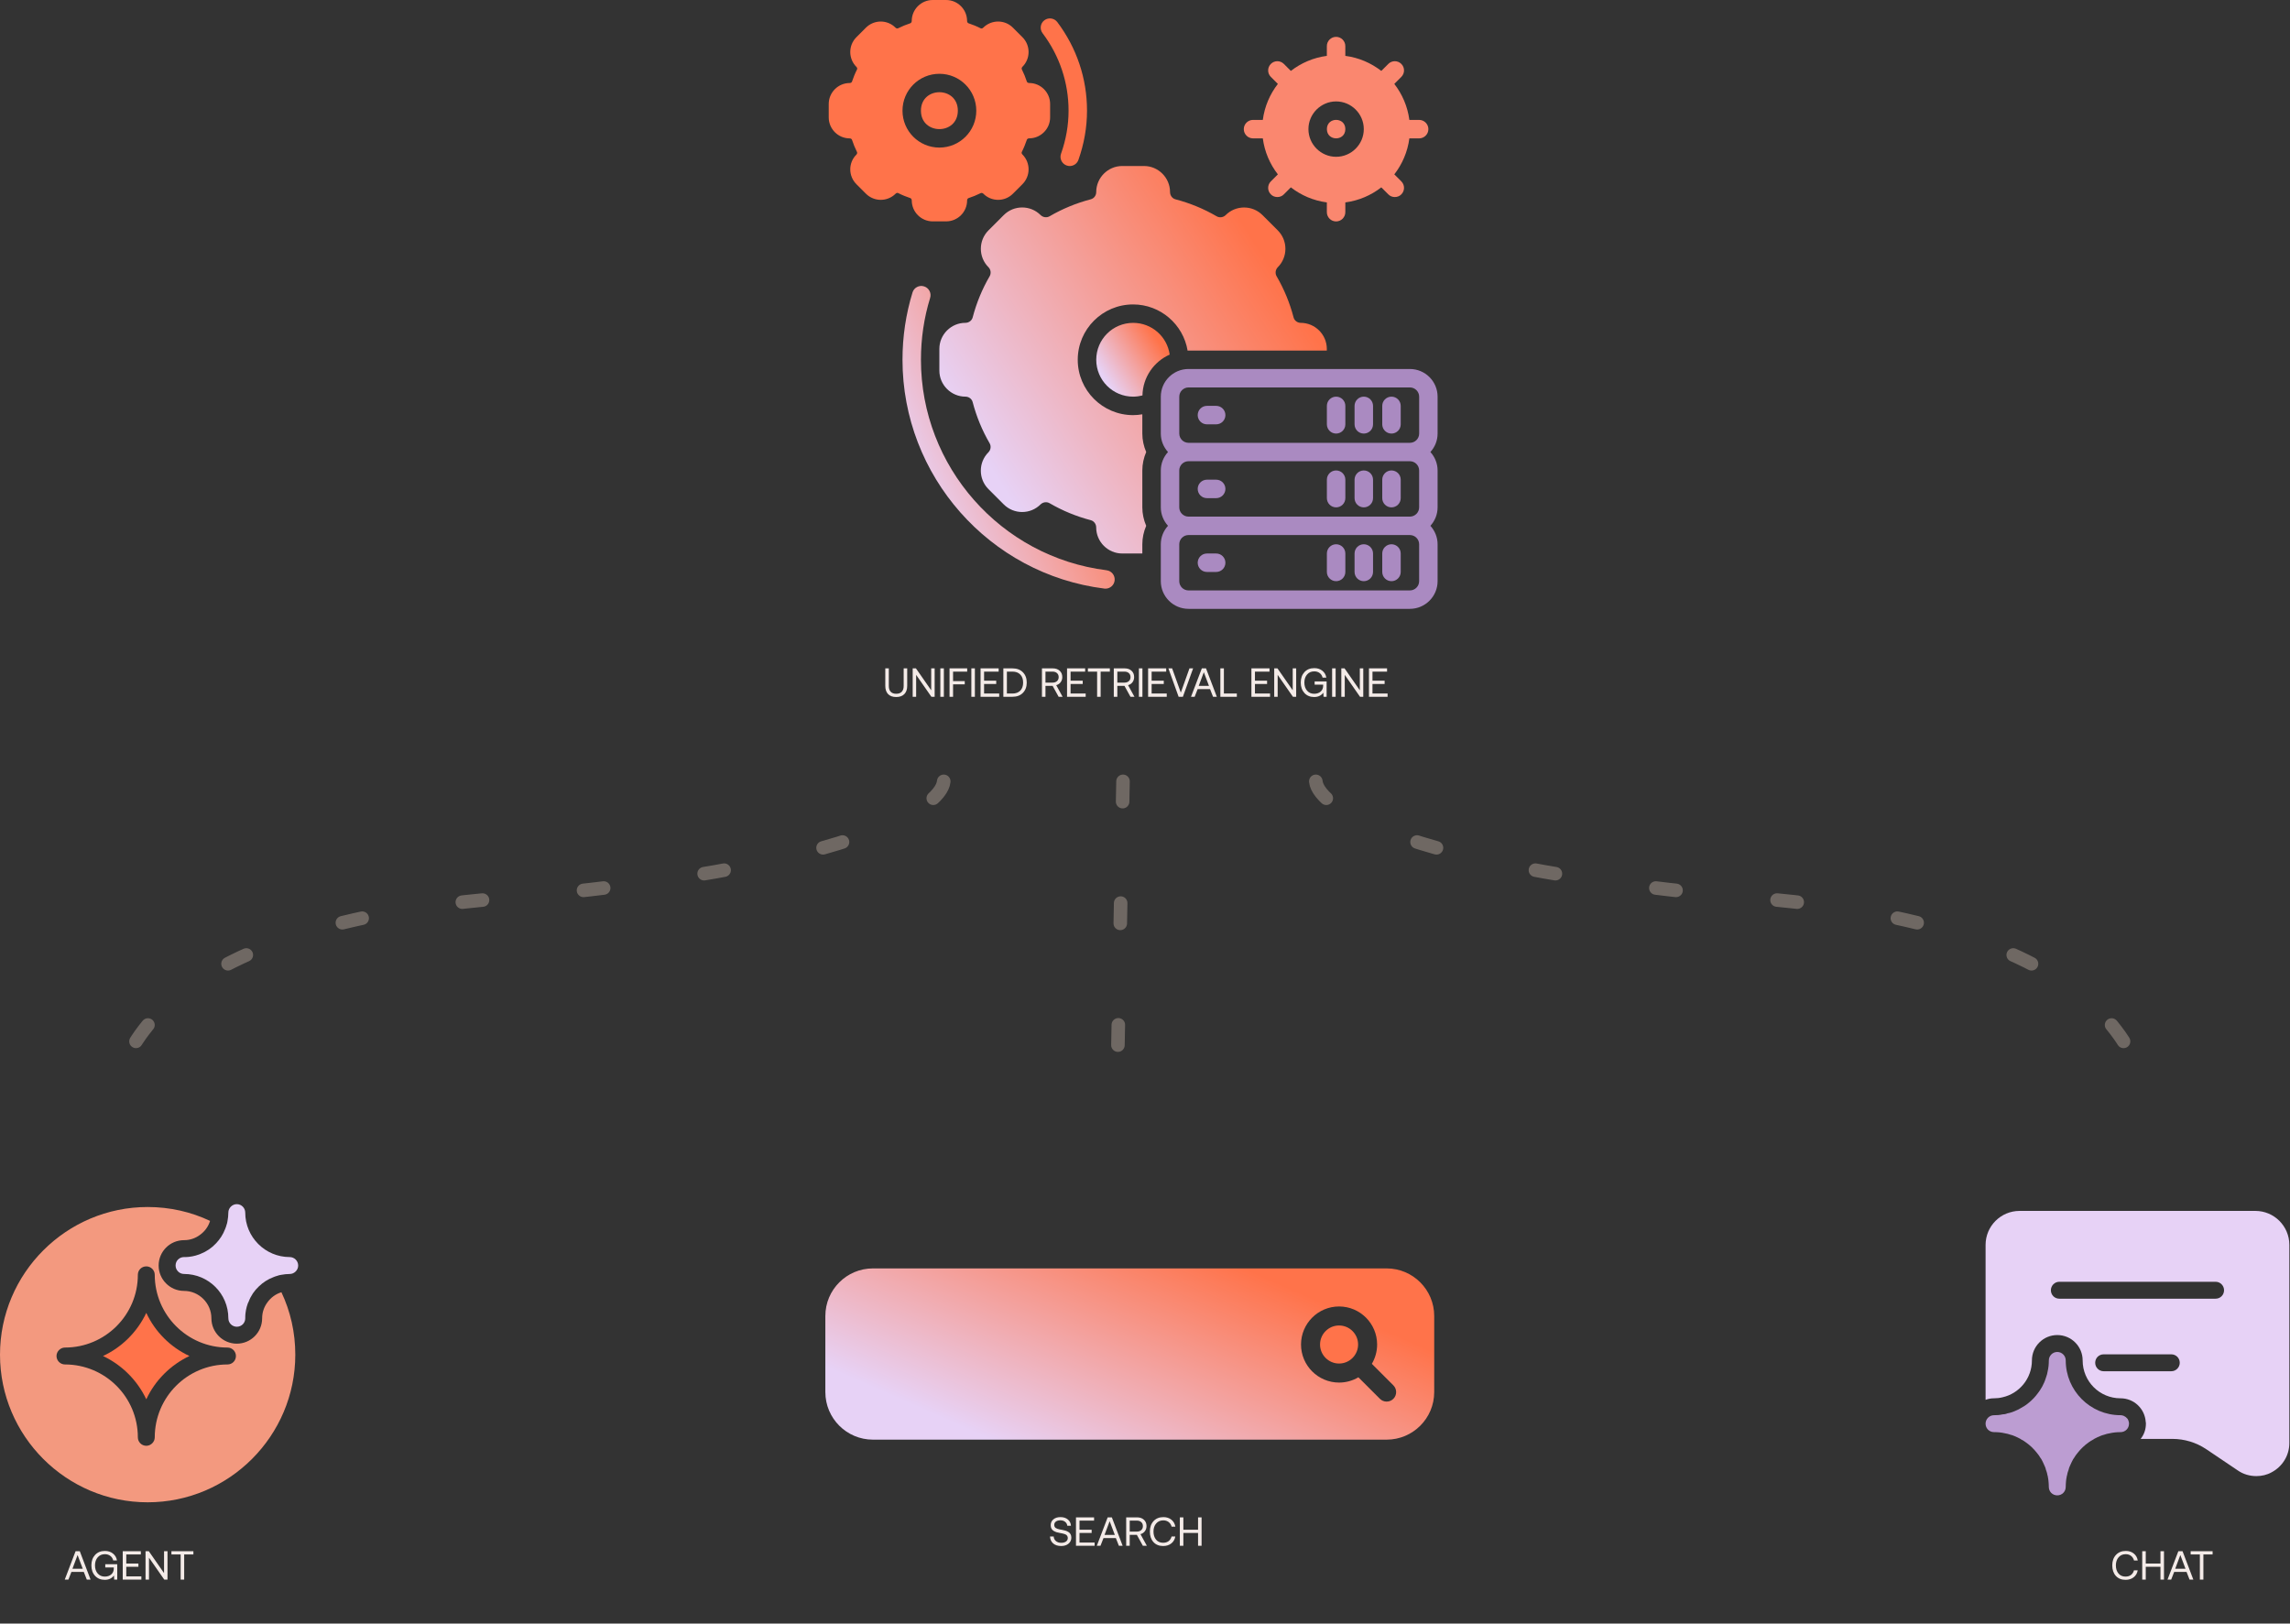 <svg width="677" height="480" viewBox="0 0 677 480" fill="none" xmlns="http://www.w3.org/2000/svg">
<rect x="0" y="0" width="677" height="480" fill="#333333" stroke="none"/>
<path d="M425 117.276C425 112.765 421.333 109.091 416.815 109.091H351.358C346.847 109.091 343.173 112.758 343.173 117.276V128.184C343.173 130.286 343.994 132.188 345.298 133.638C343.986 135.088 343.173 136.99 343.173 139.092V150C343.173 152.102 343.994 154.005 345.298 155.454C343.986 156.904 343.173 158.807 343.173 160.908V171.817C343.173 176.327 346.84 180.002 351.358 180.002H416.815C421.325 180.002 425 176.335 425 171.817V160.908C425 158.807 424.179 156.904 422.875 155.454C424.187 154.005 425 152.102 425 150V139.092C425 136.99 424.179 135.088 422.875 133.638C424.187 132.188 425 130.286 425 128.184V117.276ZM348.634 117.276C348.634 115.772 349.862 114.545 351.365 114.545H416.822C418.325 114.545 419.553 115.772 419.553 117.276V128.184C419.553 129.688 418.325 130.915 416.822 130.915H351.365C349.861 130.915 348.634 129.688 348.634 128.184V117.276ZM419.544 139.091V150C419.544 151.503 418.317 152.731 416.814 152.731H351.357C349.853 152.731 348.626 151.503 348.626 150V139.091C348.626 137.588 349.853 136.361 351.357 136.361H416.814C418.317 136.361 419.544 137.588 419.544 139.091ZM419.544 171.824C419.544 173.327 418.317 174.555 416.814 174.555H351.357C349.853 174.555 348.626 173.327 348.626 171.824V160.916C348.626 159.412 349.853 158.185 351.357 158.185H416.814C418.317 158.185 419.544 159.412 419.544 160.916V171.824Z" fill="#AA8AC1"/>
<path d="M356.811 125.453H359.542C361.045 125.453 362.273 124.233 362.273 122.722C362.273 121.219 361.053 119.991 359.542 119.991H356.811C355.307 119.991 354.08 121.211 354.08 122.722C354.08 124.226 355.3 125.453 356.811 125.453Z" fill="#AA8AC1"/>
<path d="M394.999 128.183C396.503 128.183 397.73 126.963 397.73 125.452V119.998C397.73 118.495 396.511 117.267 394.999 117.267C393.496 117.267 392.269 118.487 392.269 119.998V125.452C392.269 126.956 393.488 128.183 394.999 128.183Z" fill="#AA8AC1"/>
<path d="M403.184 128.183C404.688 128.183 405.915 126.963 405.915 125.452V119.998C405.915 118.495 404.695 117.267 403.184 117.267C401.681 117.267 400.453 118.487 400.453 119.998V125.452C400.453 126.956 401.673 128.183 403.184 128.183Z" fill="#AA8AC1"/>
<path d="M411.369 128.183C412.873 128.183 414.1 126.963 414.1 125.452V119.998C414.1 118.495 412.88 117.267 411.369 117.267C409.866 117.267 408.638 118.487 408.638 119.998V125.452C408.638 126.956 409.858 128.183 411.369 128.183Z" fill="#AA8AC1"/>
<path d="M356.811 147.276H359.542C361.045 147.276 362.273 146.056 362.273 144.545C362.273 143.042 361.053 141.814 359.542 141.814H356.811C355.307 141.814 354.08 143.034 354.08 144.545C354.08 146.049 355.3 147.276 356.811 147.276Z" fill="#AA8AC1"/>
<path d="M394.999 150C396.503 150 397.73 148.781 397.73 147.269V141.815C397.73 140.312 396.511 139.085 394.999 139.085C393.496 139.085 392.269 140.304 392.269 141.815V147.269C392.269 148.773 393.488 150 394.999 150Z" fill="#AA8AC1"/>
<path d="M403.184 150C404.688 150 405.915 148.781 405.915 147.269V141.815C405.915 140.312 404.695 139.085 403.184 139.085C401.681 139.085 400.453 140.304 400.453 141.815V147.269C400.453 148.773 401.673 150 403.184 150Z" fill="#AA8AC1"/>
<path d="M411.369 150C412.873 150 414.1 148.781 414.1 147.269V141.815C414.1 140.312 412.88 139.085 411.369 139.085C409.866 139.085 408.638 140.304 408.638 141.815V147.269C408.638 148.773 409.858 150 411.369 150Z" fill="#AA8AC1"/>
<path d="M359.543 163.639H356.812C355.308 163.639 354.081 164.858 354.081 166.369C354.081 167.873 355.301 169.1 356.812 169.1H359.543C361.046 169.1 362.273 167.881 362.273 166.369C362.273 164.866 361.054 163.639 359.543 163.639Z" fill="#AA8AC1"/>
<path d="M394.999 160.907C393.496 160.907 392.269 162.126 392.269 163.637V169.092C392.269 170.595 393.488 171.822 394.999 171.822C396.503 171.822 397.73 170.603 397.73 169.092V163.637C397.73 162.134 396.511 160.907 394.999 160.907Z" fill="#AA8AC1"/>
<path d="M403.184 160.907C401.681 160.907 400.453 162.126 400.453 163.637V169.092C400.453 170.595 401.673 171.822 403.184 171.822C404.688 171.822 405.915 170.603 405.915 169.092V163.637C405.915 162.134 404.695 160.907 403.184 160.907Z" fill="#AA8AC1"/>
<path d="M411.369 160.907C409.866 160.907 408.638 162.126 408.638 163.637V169.092C408.638 170.595 409.858 171.822 411.369 171.822C412.873 171.822 414.1 170.603 414.1 169.092V163.637C414.1 162.134 412.88 160.907 411.369 160.907Z" fill="#AA8AC1"/>
<path d="M384.55 95.45C383.568 95.45 382.67 94.798 382.425 93.839C381.305 89.559 379.617 85.463 377.408 81.673C376.917 80.829 377.055 79.709 377.761 79.003C380.76 76.004 380.76 71.118 377.761 68.118L373.235 63.592C370.236 60.593 365.349 60.593 362.35 63.592C361.644 64.298 360.524 64.436 359.68 63.945C355.891 61.736 351.794 60.048 347.514 58.928C346.563 58.683 345.903 57.785 345.903 56.773C345.903 52.546 342.436 49.078 338.209 49.078H331.773C327.546 49.078 324.079 52.546 324.079 56.795C324.079 57.777 323.427 58.675 322.468 58.92C318.188 60.04 314.091 61.728 310.302 63.937C309.458 64.428 308.369 64.29 307.632 63.584C304.633 60.585 299.746 60.585 296.747 63.584L292.221 68.11C289.222 71.11 289.222 75.996 292.221 78.996C292.927 79.701 293.065 80.821 292.574 81.665C290.365 85.455 288.677 89.551 287.557 93.831C287.311 94.783 286.414 95.442 285.401 95.442C281.175 95.442 277.707 98.909 277.707 103.136V109.572C277.707 113.799 281.174 117.266 285.424 117.266C286.406 117.266 287.304 117.918 287.549 118.877C288.669 123.158 290.357 127.254 292.566 131.044C293.057 131.887 292.919 133.007 292.213 133.713C289.214 136.712 289.214 141.599 292.213 144.598L296.739 149.124C299.738 152.124 304.625 152.124 307.624 149.124C308.361 148.419 309.45 148.28 310.294 148.771C314.083 150.981 318.18 152.668 322.46 153.788C323.411 154.034 324.071 154.931 324.071 155.944C324.071 160.171 327.538 163.638 331.765 163.638H337.71V160.907C337.71 159.028 338.117 157.172 338.853 155.453C338.117 153.735 337.71 151.879 337.71 149.999V139.091C337.71 137.212 338.117 135.355 338.853 133.637C338.117 131.919 337.71 130.062 337.71 128.183V122.483C336.836 122.645 335.907 122.729 334.979 122.729C325.95 122.729 318.617 115.395 318.617 106.367C318.617 97.338 325.951 90.004 334.979 90.004C343.08 90.004 349.815 95.926 351.096 103.666C351.18 103.636 351.257 103.636 351.342 103.636H392.251V103.145C392.251 98.918 388.784 95.451 384.534 95.451L384.55 95.45Z" fill="url(#paint0_linear_13_333)"/>
<path d="M345.796 104.833C341.132 106.905 337.857 111.515 337.749 116.915C336.875 117.13 335.947 117.268 334.996 117.268C328.966 117.268 324.087 112.389 324.087 106.36C324.087 100.33 328.966 95.452 334.996 95.452C340.503 95.452 345.06 99.517 345.796 104.833Z" fill="url(#paint1_linear_13_333)"/>
<path d="M304.258 24.54C303.959 24.54 303.66 24.378 303.576 24.133C303.169 22.905 302.678 21.678 302.103 20.535C301.965 20.29 302.049 19.96 302.264 19.745C304.688 17.344 304.688 13.416 302.264 10.992L299.456 8.185C297.055 5.761 293.105 5.761 290.673 8.185C290.481 8.4 290.151 8.484 289.936 8.377C288.763 7.778 287.535 7.287 286.308 6.873C286.062 6.789 285.901 6.49 285.901 6.19C285.901 2.784 283.117 0 279.711 0H275.73C272.324 0 269.539 2.785 269.539 6.19C269.539 6.49 269.378 6.789 269.133 6.873C267.905 7.28 266.678 7.771 265.535 8.346C265.29 8.484 264.96 8.4 264.745 8.185C262.344 5.761 258.416 5.761 255.992 8.185L253.185 10.992C250.761 13.417 250.761 17.344 253.185 19.776C253.4 19.968 253.484 20.298 253.377 20.512C252.778 21.686 252.287 22.913 251.873 24.141C251.789 24.386 251.49 24.547 251.19 24.547C247.784 24.547 245 27.332 245 30.738V34.719C245 38.125 247.785 40.91 251.19 40.91C251.489 40.91 251.789 41.071 251.873 41.316C252.28 42.543 252.771 43.771 253.346 44.914C253.484 45.159 253.4 45.489 253.185 45.704C250.761 48.105 250.761 52.032 253.185 54.456L255.992 57.264C258.417 59.688 262.344 59.688 264.776 57.264C264.968 57.049 265.297 56.965 265.512 57.072C266.686 57.671 267.913 58.162 269.141 58.576C269.386 58.66 269.547 58.959 269.547 59.258C269.547 62.664 272.332 65.449 275.738 65.449H279.719C283.125 65.449 285.909 62.664 285.909 59.258C285.909 58.959 286.07 58.66 286.316 58.576C287.543 58.169 288.771 57.678 289.914 57.103C290.159 56.965 290.489 57.049 290.704 57.264C293.105 59.688 297.055 59.688 299.456 57.264L302.264 54.456C304.688 52.032 304.688 48.105 302.264 45.673C302.049 45.481 301.965 45.151 302.072 44.937C302.67 43.763 303.161 42.535 303.576 41.308C303.66 41.063 303.959 40.901 304.258 40.901C307.664 40.901 310.449 38.117 310.449 34.711V30.73C310.449 27.324 307.664 24.54 304.258 24.54ZM277.716 43.633C271.686 43.633 266.808 38.754 266.808 32.724C266.808 26.695 271.686 21.816 277.716 21.816C283.745 21.816 288.624 26.695 288.624 32.724C288.624 38.754 283.745 43.633 277.716 43.633Z" fill="#FF734A"/>
<path d="M283.169 32.717C283.169 39.989 272.261 39.989 272.261 32.717C272.261 25.445 283.169 25.445 283.169 32.717Z" fill="#FF734A"/>
<path d="M327.149 168.593C295.858 164.681 272.263 137.925 272.263 106.359C272.263 100.076 273.176 93.924 274.978 88.071C275.423 86.629 274.61 85.102 273.176 84.665C271.741 84.212 270.207 85.025 269.77 86.468C267.806 92.842 266.809 99.539 266.809 106.359C266.809 140.672 292.46 169.752 326.474 174.009C326.59 174.025 326.705 174.032 326.82 174.032C328.177 174.032 329.351 173.02 329.52 171.647C329.704 170.151 328.645 168.785 327.15 168.601L327.149 168.593Z" fill="url(#paint2_linear_13_333)"/>
<path d="M315.902 32.717C315.902 36.997 315.158 41.278 313.677 45.443C313.171 46.862 313.915 48.419 315.334 48.925C315.634 49.033 315.94 49.087 316.247 49.087C317.367 49.087 318.426 48.389 318.817 47.269C320.497 42.52 321.356 37.626 321.356 32.717C321.356 23.22 318.318 14.168 312.573 6.527C311.668 5.331 309.957 5.085 308.753 5.991C307.548 6.896 307.31 8.606 308.216 9.811C313.248 16.492 315.902 24.417 315.902 32.717Z" fill="#FF734A"/>
<path d="M397.728 38.17C397.728 41.814 392.274 41.814 392.274 38.17C392.274 34.534 397.728 34.534 397.728 38.17Z" fill="#FA876F"/>
<path d="M419.547 35.449H416.655C416.133 31.468 414.553 27.839 412.205 24.809L414.277 22.738C415.343 21.672 415.343 19.953 414.277 18.895C413.21 17.828 411.492 17.828 410.433 18.895L408.362 20.966C405.332 18.619 401.704 17.038 397.722 16.517V13.625C397.722 12.121 396.495 10.894 394.992 10.894C393.488 10.894 392.261 12.121 392.261 13.625V16.517C388.28 17.038 384.651 18.619 381.621 20.966L379.55 18.895C378.484 17.828 376.765 17.828 375.707 18.895C374.64 19.961 374.64 21.679 375.707 22.738L377.778 24.809C375.431 27.839 373.85 31.467 373.329 35.449H370.437C368.933 35.449 367.706 36.676 367.706 38.18C367.706 39.683 368.933 40.91 370.437 40.91H373.329C373.85 44.892 375.431 48.52 377.778 51.55L375.707 53.621C374.64 54.688 374.64 56.406 375.707 57.465C376.228 58.009 376.934 58.255 377.64 58.255C378.323 58.255 379.028 58.009 379.55 57.465L381.621 55.393C384.651 57.741 388.279 59.321 392.261 59.843V62.734C392.261 64.238 393.488 65.465 394.992 65.465C396.495 65.465 397.723 64.238 397.723 62.734V59.843C401.704 59.321 405.332 57.741 408.362 55.393L410.434 57.465C410.955 58.009 411.661 58.255 412.344 58.255C413.049 58.255 413.763 58.009 414.277 57.465C415.343 56.398 415.343 54.68 414.277 53.621L412.206 51.55C414.553 48.52 416.133 44.892 416.655 40.91H419.547C421.05 40.91 422.278 39.683 422.278 38.18C422.278 36.676 421.05 35.449 419.547 35.449ZM394.999 46.357C390.496 46.357 386.814 42.675 386.814 38.172C386.814 33.669 390.496 29.987 394.999 29.987C399.502 29.987 403.184 33.669 403.184 38.172C403.184 42.675 399.502 46.357 394.999 46.357Z" fill="#FA876F"/>
<path d="M395.874 391.873C392.773 391.873 390.249 394.397 390.249 397.498C390.249 400.599 392.773 403.123 395.874 403.123C398.975 403.123 401.499 400.599 401.499 397.498C401.499 394.397 398.975 391.873 395.874 391.873Z" fill="#FF734A"/>
<path d="M409.937 375H258.062C250.3 375 244 381.3 244 389.063V411.562C244 419.325 250.3 425.625 258.062 425.625H409.937C417.7 425.625 424 419.325 424 411.562V389.063C424 381.3 417.7 375 409.937 375ZM411.927 413.552C411.379 414.101 410.662 414.375 409.937 414.375C409.213 414.375 408.503 414.101 407.947 413.552L401.584 407.189C399.911 408.18 397.956 408.75 395.875 408.75C389.673 408.75 384.625 403.702 384.625 397.5C384.625 391.298 389.673 386.25 395.875 386.25C402.076 386.25 407.125 391.298 407.125 397.5C407.125 399.581 406.548 401.536 405.564 403.209L411.927 409.573C413.024 410.67 413.024 412.456 411.927 413.552Z" fill="url(#paint3_linear_13_333)"/>
<path d="M85.65 371.647C78.398 371.647 72.501 365.745 72.501 358.498C72.501 357.148 71.4 356 70.003 356C68.653 356 67.504 357.148 67.504 358.498C67.504 359.347 67.406 360.2 67.256 360.997C67.204 361.395 67.106 361.798 66.956 362.197C66.858 362.595 66.708 362.998 66.558 363.345C65.958 364.944 65.006 366.397 63.858 367.597C62.606 368.947 61.059 369.997 59.306 370.695C59.006 370.845 58.654 370.944 58.308 371.047C58.158 371.098 58.008 371.145 57.858 371.197C57.206 371.398 56.508 371.497 55.758 371.595C55.308 371.647 54.858 371.647 54.408 371.647C53.006 371.647 51.909 372.748 51.909 374.145C51.909 375.495 53.011 376.644 54.408 376.644C61.659 376.644 67.509 382.494 67.509 389.745C67.509 391.147 68.658 392.244 70.008 392.244C71.409 392.244 72.506 391.142 72.506 389.745C72.506 389.295 72.506 388.845 72.558 388.395C72.656 387.645 72.759 386.947 72.956 386.295C73.008 386.145 73.055 385.995 73.106 385.845C73.204 385.494 73.308 385.147 73.504 384.847C74.156 383.098 75.206 381.547 76.556 380.295C77.756 379.147 79.204 378.195 80.808 377.595C81.159 377.445 81.558 377.295 81.956 377.197C82.355 377.047 82.758 376.948 83.156 376.897C83.958 376.747 84.806 376.648 85.654 376.648C87.004 376.648 88.153 375.5 88.153 374.15C88.148 372.748 87 371.647 85.65 371.647Z" fill="#E7D2F6"/>
<path d="M79.05 385.048C78.051 386.398 77.498 387.997 77.498 389.75C77.498 393.898 74.147 397.25 69.998 397.25C65.897 397.25 62.498 393.898 62.498 389.75C62.498 385.302 58.847 381.65 54.398 381.65C50.25 381.65 46.898 378.252 46.898 374.15C46.898 370.002 50.25 366.65 54.398 366.65C56.147 366.65 57.75 366.102 59.1 365.098C60.502 364.1 61.598 362.647 62.1 360.95C56.498 358.297 50.25 356.848 43.65 356.848C19.598 356.848 -0 376.447 -0 400.498C-0 424.55 19.598 444.148 43.65 444.148C67.701 444.148 87.3 424.55 87.3 400.498C87.3 393.898 85.852 387.65 83.198 382.048C81.501 382.55 80.048 383.647 79.05 385.048ZM67.251 398.398C68.653 398.398 69.75 399.547 69.75 400.897C69.75 402.298 68.648 403.395 67.251 403.395C55.401 403.395 45.75 413.047 45.75 424.944C45.75 426.294 44.601 427.442 43.252 427.442C41.85 427.442 40.753 426.294 40.753 424.944C40.753 413.042 31.102 403.395 19.205 403.395C17.855 403.395 16.706 402.294 16.706 400.897C16.706 399.547 17.855 398.398 19.205 398.398C31.106 398.398 40.753 388.747 40.753 376.897C40.753 375.495 41.855 374.398 43.252 374.398C44.602 374.398 45.75 375.5 45.75 376.897C45.75 388.747 55.401 398.398 67.251 398.398Z" fill="#F3997F"/>
<path d="M30.45 400.897C36.051 403.545 40.598 408.097 43.252 413.698C45.853 408.097 50.4 403.55 56.002 400.897C50.4 398.295 45.853 393.748 43.252 388.147C40.598 393.748 36.051 398.3 30.45 400.897Z" fill="#FF734A"/>
<path d="M279 231C278.319 238.958 250.982 257.04 147.08 265.705C43.178 274.371 29.183 316.179 35.173 336" stroke="#AD9E95" stroke-opacity="0.5" stroke-width="4" stroke-linecap="round" stroke-dasharray="6 30"/>
<path d="M389 231C389.681 238.958 417.018 257.04 520.92 265.705C624.822 274.371 638.817 316.179 632.827 336" stroke="#AD9E95" stroke-opacity="0.5" stroke-width="4" stroke-linecap="round" stroke-dasharray="6 30"/>
<path d="M332 231L329.979 336" stroke="#AD9E95" stroke-opacity="0.5" stroke-width="4" stroke-linecap="round" stroke-dasharray="6 30"/>
<path d="M666.758 358H597.055C591.505 358 587.005 362.5 587.005 368.05V413.852C587.806 413.552 588.603 413.402 589.503 413.402C590.351 413.402 591.205 413.303 592.001 413.102C596.951 412 600.701 407.552 600.701 402.203C600.701 398.055 604.053 394.703 608.201 394.703C612.35 394.703 615.701 398.055 615.701 402.203C615.701 408.405 620.703 413.402 626.9 413.402C630.898 413.402 634.1 416.5 634.348 420.4C634.4 420.55 634.4 420.752 634.4 420.902C634.4 422.603 633.851 424.15 632.848 425.402H642.2C645.8 425.402 649.25 426.452 652.25 428.453L661.601 434.753C663.2 435.855 665.103 436.403 667.053 436.403C668.605 436.403 670.203 436.052 671.605 435.255C674.806 433.553 676.803 430.253 676.803 426.653L676.808 368.05C676.808 362.5 672.308 358 666.758 358ZM608.806 383.95C607.405 383.95 606.308 382.849 606.308 381.452C606.308 380.102 607.409 378.953 608.806 378.953H655.006C656.408 378.953 657.505 380.102 657.505 381.452C657.505 382.853 656.403 383.95 655.006 383.95H608.806ZM621.908 405.4C620.506 405.4 619.409 404.252 619.409 402.902C619.409 401.5 620.511 400.403 621.908 400.403H641.909C643.311 400.403 644.408 401.505 644.408 402.902C644.408 404.252 643.306 405.4 641.909 405.4H621.908Z" fill="#E7D2F6"/>
<path d="M629.004 419.5L628.503 418.998C628.451 418.947 628.353 418.9 628.301 418.848C628.151 418.75 627.95 418.647 627.753 418.548H627.701C627.453 418.45 627.2 418.398 626.9 418.398C617.951 418.398 610.7 411.147 610.7 402.198C610.7 400.848 609.598 399.7 608.201 399.7C606.8 399.7 605.703 400.848 605.703 402.198C605.703 403.3 605.605 404.397 605.351 405.447C605.253 405.995 605.15 406.497 604.953 406.998C604.705 407.847 604.405 408.648 604.001 409.398C603.851 409.75 603.65 410.148 603.401 410.5C603.153 410.898 602.9 411.348 602.6 411.7C601.751 412.9 600.701 414.002 599.548 414.902C598.897 415.45 598.147 415.9 597.397 416.303C596.998 416.552 596.595 416.805 596.145 416.955C595.297 417.353 594.397 417.705 593.445 417.855C592.995 418.056 592.494 418.155 591.997 418.155C591.195 418.356 590.347 418.403 589.498 418.403C588.097 418.403 587 419.552 587 420.902C587 422.303 588.101 423.4 589.498 423.4C590.6 423.4 591.697 423.498 592.747 423.752C593.295 423.85 593.797 423.953 594.298 424.15C594.748 424.248 595.147 424.398 595.498 424.548C596.098 424.797 596.647 425.05 597.2 425.35C597.251 425.35 597.298 425.402 597.298 425.402C597.397 425.453 597.448 425.5 597.5 425.552C598.001 425.8 598.498 426.1 598.948 426.452C600.148 427.3 601.25 428.35 602.15 429.503C602.548 430.005 602.951 430.502 603.251 431.055C603.35 431.153 603.401 431.303 603.5 431.406C603.8 431.955 604.1 432.555 604.348 433.155C604.597 433.656 604.798 434.153 604.897 434.706C604.897 434.706 604.948 434.758 604.948 434.805C605.098 435.255 605.248 435.705 605.3 436.155C605.351 436.253 605.398 436.403 605.398 436.553C605.497 436.952 605.548 437.402 605.6 437.852C605.651 438.4 605.698 439 605.698 439.6C605.698 441.002 606.8 442.098 608.197 442.098C609.598 442.098 610.695 440.997 610.695 439.6C610.695 439 610.747 438.4 610.794 437.852C610.845 437.402 610.892 436.952 610.995 436.553C610.995 436.403 611.047 436.253 611.094 436.155C611.145 435.705 611.295 435.255 611.445 434.805C611.445 434.753 611.497 434.706 611.497 434.706C611.595 434.158 611.797 433.656 612.045 433.155C612.294 432.555 612.594 431.955 612.894 431.406C612.992 431.308 613.044 431.158 613.142 431.055C613.442 430.506 613.84 430.005 614.244 429.503C615.144 428.355 616.245 427.305 617.445 426.452C617.905 426.1 618.406 425.8 618.908 425.552C618.959 425.5 619.006 425.453 619.109 425.402C619.109 425.402 619.161 425.35 619.208 425.35C619.756 425.05 620.305 424.802 620.905 424.553C621.256 424.403 621.655 424.253 622.105 424.155C622.606 423.953 623.103 423.855 623.656 423.756C624.706 423.508 625.808 423.405 626.905 423.405C628.306 423.405 629.403 422.303 629.403 420.906C629.403 420.756 629.403 420.555 629.351 420.405C629.305 420.1 629.154 419.8 629.004 419.5Z" fill="#BC9DD2"/>
<path d="M267.348 205.208C266.788 205.784 265.988 206.072 264.948 206.072C263.908 206.072 263.108 205.784 262.548 205.208C261.996 204.632 261.72 203.82 261.72 202.772V197.6H262.764V202.832C262.764 203.552 262.948 204.112 263.316 204.512C263.692 204.912 264.236 205.112 264.948 205.112C265.676 205.112 266.224 204.912 266.592 204.512C266.968 204.112 267.156 203.552 267.156 202.832V197.6H268.2V202.772C268.2 203.82 267.916 204.632 267.348 205.208ZM269.822 206V197.6H270.782L275.294 204.08V197.6H276.314V206H275.354L270.842 199.52V206H269.822ZM277.993 206V197.6H279.037V206H277.993ZM280.714 206V197.6H285.934V198.56H281.758V201.368H285.214V202.328H281.758V206H280.714ZM287.162 206V197.6H288.206V206H287.162ZM289.884 206V197.6H295.236V198.56H290.928V201.248H294.516V202.208H290.928V205.04H295.392V206H289.884ZM296.625 206V197.6H299.313C300.617 197.6 301.645 197.984 302.397 198.752C303.157 199.512 303.537 200.528 303.537 201.8C303.537 203.064 303.157 204.08 302.397 204.848C301.645 205.616 300.617 206 299.313 206H296.625ZM297.669 205.04H299.313C300.297 205.04 301.069 204.756 301.629 204.188C302.189 203.612 302.469 202.816 302.469 201.8C302.469 200.784 302.189 199.992 301.629 199.424C301.077 198.848 300.305 198.56 299.313 198.56H297.669V205.04ZM308.033 206V197.6H311.249C312.089 197.6 312.765 197.836 313.277 198.308C313.789 198.772 314.045 199.396 314.045 200.18C314.045 200.764 313.881 201.272 313.553 201.704C313.233 202.128 312.801 202.416 312.257 202.568L314.141 206H312.965L311.189 202.772H309.077V206H308.033ZM309.077 201.812H311.165C311.717 201.812 312.157 201.664 312.485 201.368C312.813 201.072 312.977 200.676 312.977 200.18C312.977 199.692 312.813 199.3 312.485 199.004C312.157 198.708 311.721 198.56 311.177 198.56H309.077V201.812ZM315.454 206V197.6H320.806V198.56H316.498V201.248H320.086V202.208H316.498V205.04H320.962V206H315.454ZM324.344 206V198.56H321.62V197.6H328.112V198.56H325.388V206H324.344ZM329.276 206V197.6H332.492C333.332 197.6 334.008 197.836 334.52 198.308C335.032 198.772 335.288 199.396 335.288 200.18C335.288 200.764 335.124 201.272 334.796 201.704C334.476 202.128 334.044 202.416 333.5 202.568L335.384 206H334.208L332.432 202.772H330.32V206H329.276ZM330.32 201.812H332.408C332.96 201.812 333.4 201.664 333.728 201.368C334.056 201.072 334.22 200.676 334.22 200.18C334.22 199.692 334.056 199.3 333.728 199.004C333.4 198.708 332.964 198.56 332.42 198.56H330.32V201.812ZM336.696 206V197.6H337.74V206H336.696ZM339.418 206V197.6H344.77V198.56H340.462V201.248H344.05V202.208H340.462V205.04H344.926V206H339.418ZM348.44 206L345.416 197.6H346.52L349.088 204.764L351.644 197.6H352.724L349.7 206H348.44ZM352.1 206L355.304 197.6H356.54L359.732 206H358.616L357.728 203.732H354.068L353.18 206H352.1ZM354.38 202.784H357.416L355.892 198.74L354.38 202.784ZM360.778 206V197.6H361.822V205.04H365.65V206H360.778ZM369.959 206V197.6H375.311V198.56H371.003V201.248H374.591V202.208H371.003V205.04H375.467V206H369.959ZM376.701 206V197.6H377.661L382.173 204.08V197.6H383.193V206H382.233L377.721 199.52V206H376.701ZM388.495 206.072C387.327 206.072 386.375 205.68 385.639 204.896C384.911 204.104 384.547 203.072 384.547 201.8C384.547 200.52 384.911 199.488 385.639 198.704C386.367 197.92 387.339 197.528 388.555 197.528C389.491 197.528 390.279 197.784 390.919 198.296C391.567 198.8 391.963 199.48 392.107 200.336H391.003C390.859 199.752 390.567 199.3 390.127 198.98C389.695 198.652 389.163 198.488 388.531 198.488C387.659 198.488 386.955 198.796 386.419 199.412C385.883 200.028 385.615 200.824 385.615 201.8C385.615 202.776 385.879 203.572 386.407 204.188C386.943 204.804 387.643 205.112 388.507 205.112C389.291 205.112 389.931 204.896 390.427 204.464C390.923 204.024 391.171 203.436 391.171 202.7V202.412H388.651V201.452H392.191V206H391.291L391.219 204.776C390.995 205.128 390.651 205.432 390.187 205.688C389.723 205.944 389.159 206.072 388.495 206.072ZM393.816 206V197.6H394.86V206H393.816ZM396.537 206V197.6H397.497L402.009 204.08V197.6H403.029V206H402.069L397.557 199.52V206H396.537ZM404.708 206V197.6H410.06V198.56H405.752V201.248H409.34V202.208H405.752V205.04H410.216V206H404.708Z" fill="#F4EBE8"/>
<path d="M313.732 457.072C312.724 457.072 311.928 456.816 311.344 456.304C310.76 455.784 310.452 455.1 310.42 454.252H311.5C311.54 454.82 311.764 455.276 312.172 455.62C312.58 455.956 313.104 456.124 313.744 456.124C314.32 456.124 314.784 456 315.136 455.752C315.496 455.496 315.676 455.144 315.676 454.696C315.676 454.496 315.632 454.32 315.544 454.168C315.464 454.008 315.364 453.884 315.244 453.796C315.124 453.7 314.948 453.612 314.716 453.532C314.492 453.452 314.288 453.396 314.104 453.364C313.928 453.324 313.684 453.276 313.372 453.22C312.98 453.156 312.64 453.08 312.352 452.992C312.072 452.896 311.788 452.768 311.5 452.608C311.22 452.44 311.004 452.216 310.852 451.936C310.7 451.648 310.624 451.308 310.624 450.916C310.624 450.204 310.888 449.628 311.416 449.188C311.944 448.748 312.636 448.528 313.492 448.528C314.412 448.528 315.148 448.764 315.7 449.236C316.26 449.7 316.564 450.316 316.612 451.084H315.532C315.468 450.596 315.252 450.208 314.884 449.92C314.524 449.624 314.06 449.476 313.492 449.476C312.932 449.476 312.488 449.596 312.16 449.836C311.832 450.076 311.668 450.416 311.668 450.856C311.668 451.048 311.708 451.22 311.788 451.372C311.876 451.524 311.976 451.644 312.088 451.732C312.208 451.82 312.38 451.904 312.604 451.984C312.836 452.056 313.04 452.112 313.216 452.152C313.392 452.184 313.636 452.228 313.948 452.284C314.34 452.348 314.68 452.428 314.968 452.524C315.256 452.612 315.544 452.74 315.832 452.908C316.12 453.076 316.34 453.304 316.492 453.592C316.644 453.872 316.72 454.208 316.72 454.6C316.72 455.328 316.44 455.924 315.88 456.388C315.328 456.844 314.612 457.072 313.732 457.072ZM318.095 457V448.6H323.447V449.56H319.139V452.248H322.727V453.208H319.139V456.04H323.603V457H318.095ZM324.259 457L327.463 448.6H328.699L331.891 457H330.775L329.887 454.732H326.227L325.339 457H324.259ZM326.539 453.784H329.575L328.051 449.74L326.539 453.784ZM332.937 457V448.6H336.153C336.993 448.6 337.669 448.836 338.181 449.308C338.693 449.772 338.949 450.396 338.949 451.18C338.949 451.764 338.785 452.272 338.457 452.704C338.137 453.128 337.705 453.416 337.161 453.568L339.045 457H337.869L336.093 453.772H333.981V457H332.937ZM333.981 452.812H336.069C336.621 452.812 337.061 452.664 337.389 452.368C337.717 452.072 337.881 451.676 337.881 451.18C337.881 450.692 337.717 450.3 337.389 450.004C337.061 449.708 336.625 449.56 336.081 449.56H333.981V452.812ZM343.864 457.072C342.664 457.072 341.708 456.684 340.996 455.908C340.292 455.124 339.94 454.088 339.94 452.8C339.94 451.52 340.304 450.488 341.032 449.704C341.76 448.92 342.732 448.528 343.948 448.528C344.876 448.528 345.656 448.78 346.288 449.284C346.928 449.788 347.324 450.476 347.476 451.348H346.372C346.212 450.764 345.916 450.308 345.484 449.98C345.052 449.652 344.524 449.488 343.9 449.488C343.028 449.488 342.328 449.796 341.8 450.412C341.272 451.02 341.008 451.816 341.008 452.8C341.008 453.784 341.264 454.584 341.776 455.2C342.288 455.808 342.98 456.112 343.852 456.112C344.5 456.112 345.04 455.952 345.472 455.632C345.904 455.304 346.2 454.844 346.36 454.252H347.464C347.312 455.124 346.912 455.812 346.264 456.316C345.616 456.82 344.816 457.072 343.864 457.072ZM348.798 457V448.6H349.842V452.248H354.186V448.6H355.23V457H354.186V453.208H349.842V457H348.798Z" fill="#F4EBE8"/>
<path d="M19.144 467L22.348 458.6H23.584L26.776 467H25.66L24.772 464.732H21.112L20.224 467H19.144ZM21.424 463.784H24.46L22.936 459.74L21.424 463.784ZM30.965 467.072C29.797 467.072 28.845 466.68 28.109 465.896C27.381 465.104 27.017 464.072 27.017 462.8C27.017 461.52 27.381 460.488 28.109 459.704C28.837 458.92 29.809 458.528 31.025 458.528C31.961 458.528 32.749 458.784 33.389 459.296C34.037 459.8 34.433 460.48 34.577 461.336H33.473C33.329 460.752 33.037 460.3 32.597 459.98C32.165 459.652 31.633 459.488 31.001 459.488C30.129 459.488 29.425 459.796 28.889 460.412C28.353 461.028 28.085 461.824 28.085 462.8C28.085 463.776 28.349 464.572 28.877 465.188C29.413 465.804 30.113 466.112 30.977 466.112C31.761 466.112 32.401 465.896 32.897 465.464C33.393 465.024 33.641 464.436 33.641 463.7V463.412H31.121V462.452H34.661V467H33.761L33.689 465.776C33.465 466.128 33.121 466.432 32.657 466.688C32.193 466.944 31.629 467.072 30.965 467.072ZM36.285 467V458.6H41.638V459.56H37.33V462.248H40.917V463.208H37.33V466.04H41.794V467H36.285ZM43.027 467V458.6H43.987L48.499 465.08V458.6H49.519V467H48.559L44.047 460.52V467H43.027ZM53.405 467V459.56H50.681V458.6H57.173V459.56H54.449V467H53.405Z" fill="#F4EBE8"/>
<path d="M628.38 467.072C627.18 467.072 626.224 466.684 625.512 465.908C624.808 465.124 624.456 464.088 624.456 462.8C624.456 461.52 624.82 460.488 625.548 459.704C626.276 458.92 627.248 458.528 628.464 458.528C629.392 458.528 630.172 458.78 630.804 459.284C631.444 459.788 631.84 460.476 631.992 461.348H630.888C630.728 460.764 630.432 460.308 630 459.98C629.568 459.652 629.04 459.488 628.416 459.488C627.544 459.488 626.844 459.796 626.316 460.412C625.788 461.02 625.524 461.816 625.524 462.8C625.524 463.784 625.78 464.584 626.292 465.2C626.804 465.808 627.496 466.112 628.368 466.112C629.016 466.112 629.556 465.952 629.988 465.632C630.42 465.304 630.716 464.844 630.876 464.252H631.98C631.828 465.124 631.428 465.812 630.78 466.316C630.132 466.82 629.332 467.072 628.38 467.072ZM633.314 467V458.6H634.358V462.248H638.702V458.6H639.746V467H638.702V463.208H634.358V467H633.314ZM640.79 467L643.994 458.6H645.23L648.422 467H647.306L646.418 464.732H642.758L641.87 467H640.79ZM643.07 463.784H646.106L644.582 459.74L643.07 463.784ZM650.352 467V459.56H647.628V458.6H654.12V459.56H651.396V467H650.352Z" fill="#F4EBE8"/>
<defs>
<linearGradient id="paint0_linear_13_333" x1="287.457" y1="130.123" x2="373.37" y2="75.292" gradientUnits="userSpaceOnUse">
<stop stop-color="#E7D2F6"/>
<stop offset="1" stop-color="#FF734A"/>
</linearGradient>
<linearGradient id="paint1_linear_13_333" x1="325.935" y1="110.885" x2="342.263" y2="100.515" gradientUnits="userSpaceOnUse">
<stop stop-color="#E7D2F6"/>
<stop offset="1" stop-color="#FF734A"/>
</linearGradient>
<linearGradient id="paint2_linear_13_333" x1="272.148" y1="147.851" x2="327.32" y2="123.165" gradientUnits="userSpaceOnUse">
<stop stop-color="#E7D2F6"/>
<stop offset="1" stop-color="#FF734A"/>
</linearGradient>
<linearGradient id="paint3_linear_13_333" x1="259.321" y1="410.814" x2="290.211" y2="340.708" gradientUnits="userSpaceOnUse">
<stop stop-color="#E7D2F6"/>
<stop offset="1" stop-color="#FF734A"/>
</linearGradient>
</defs>
</svg>
